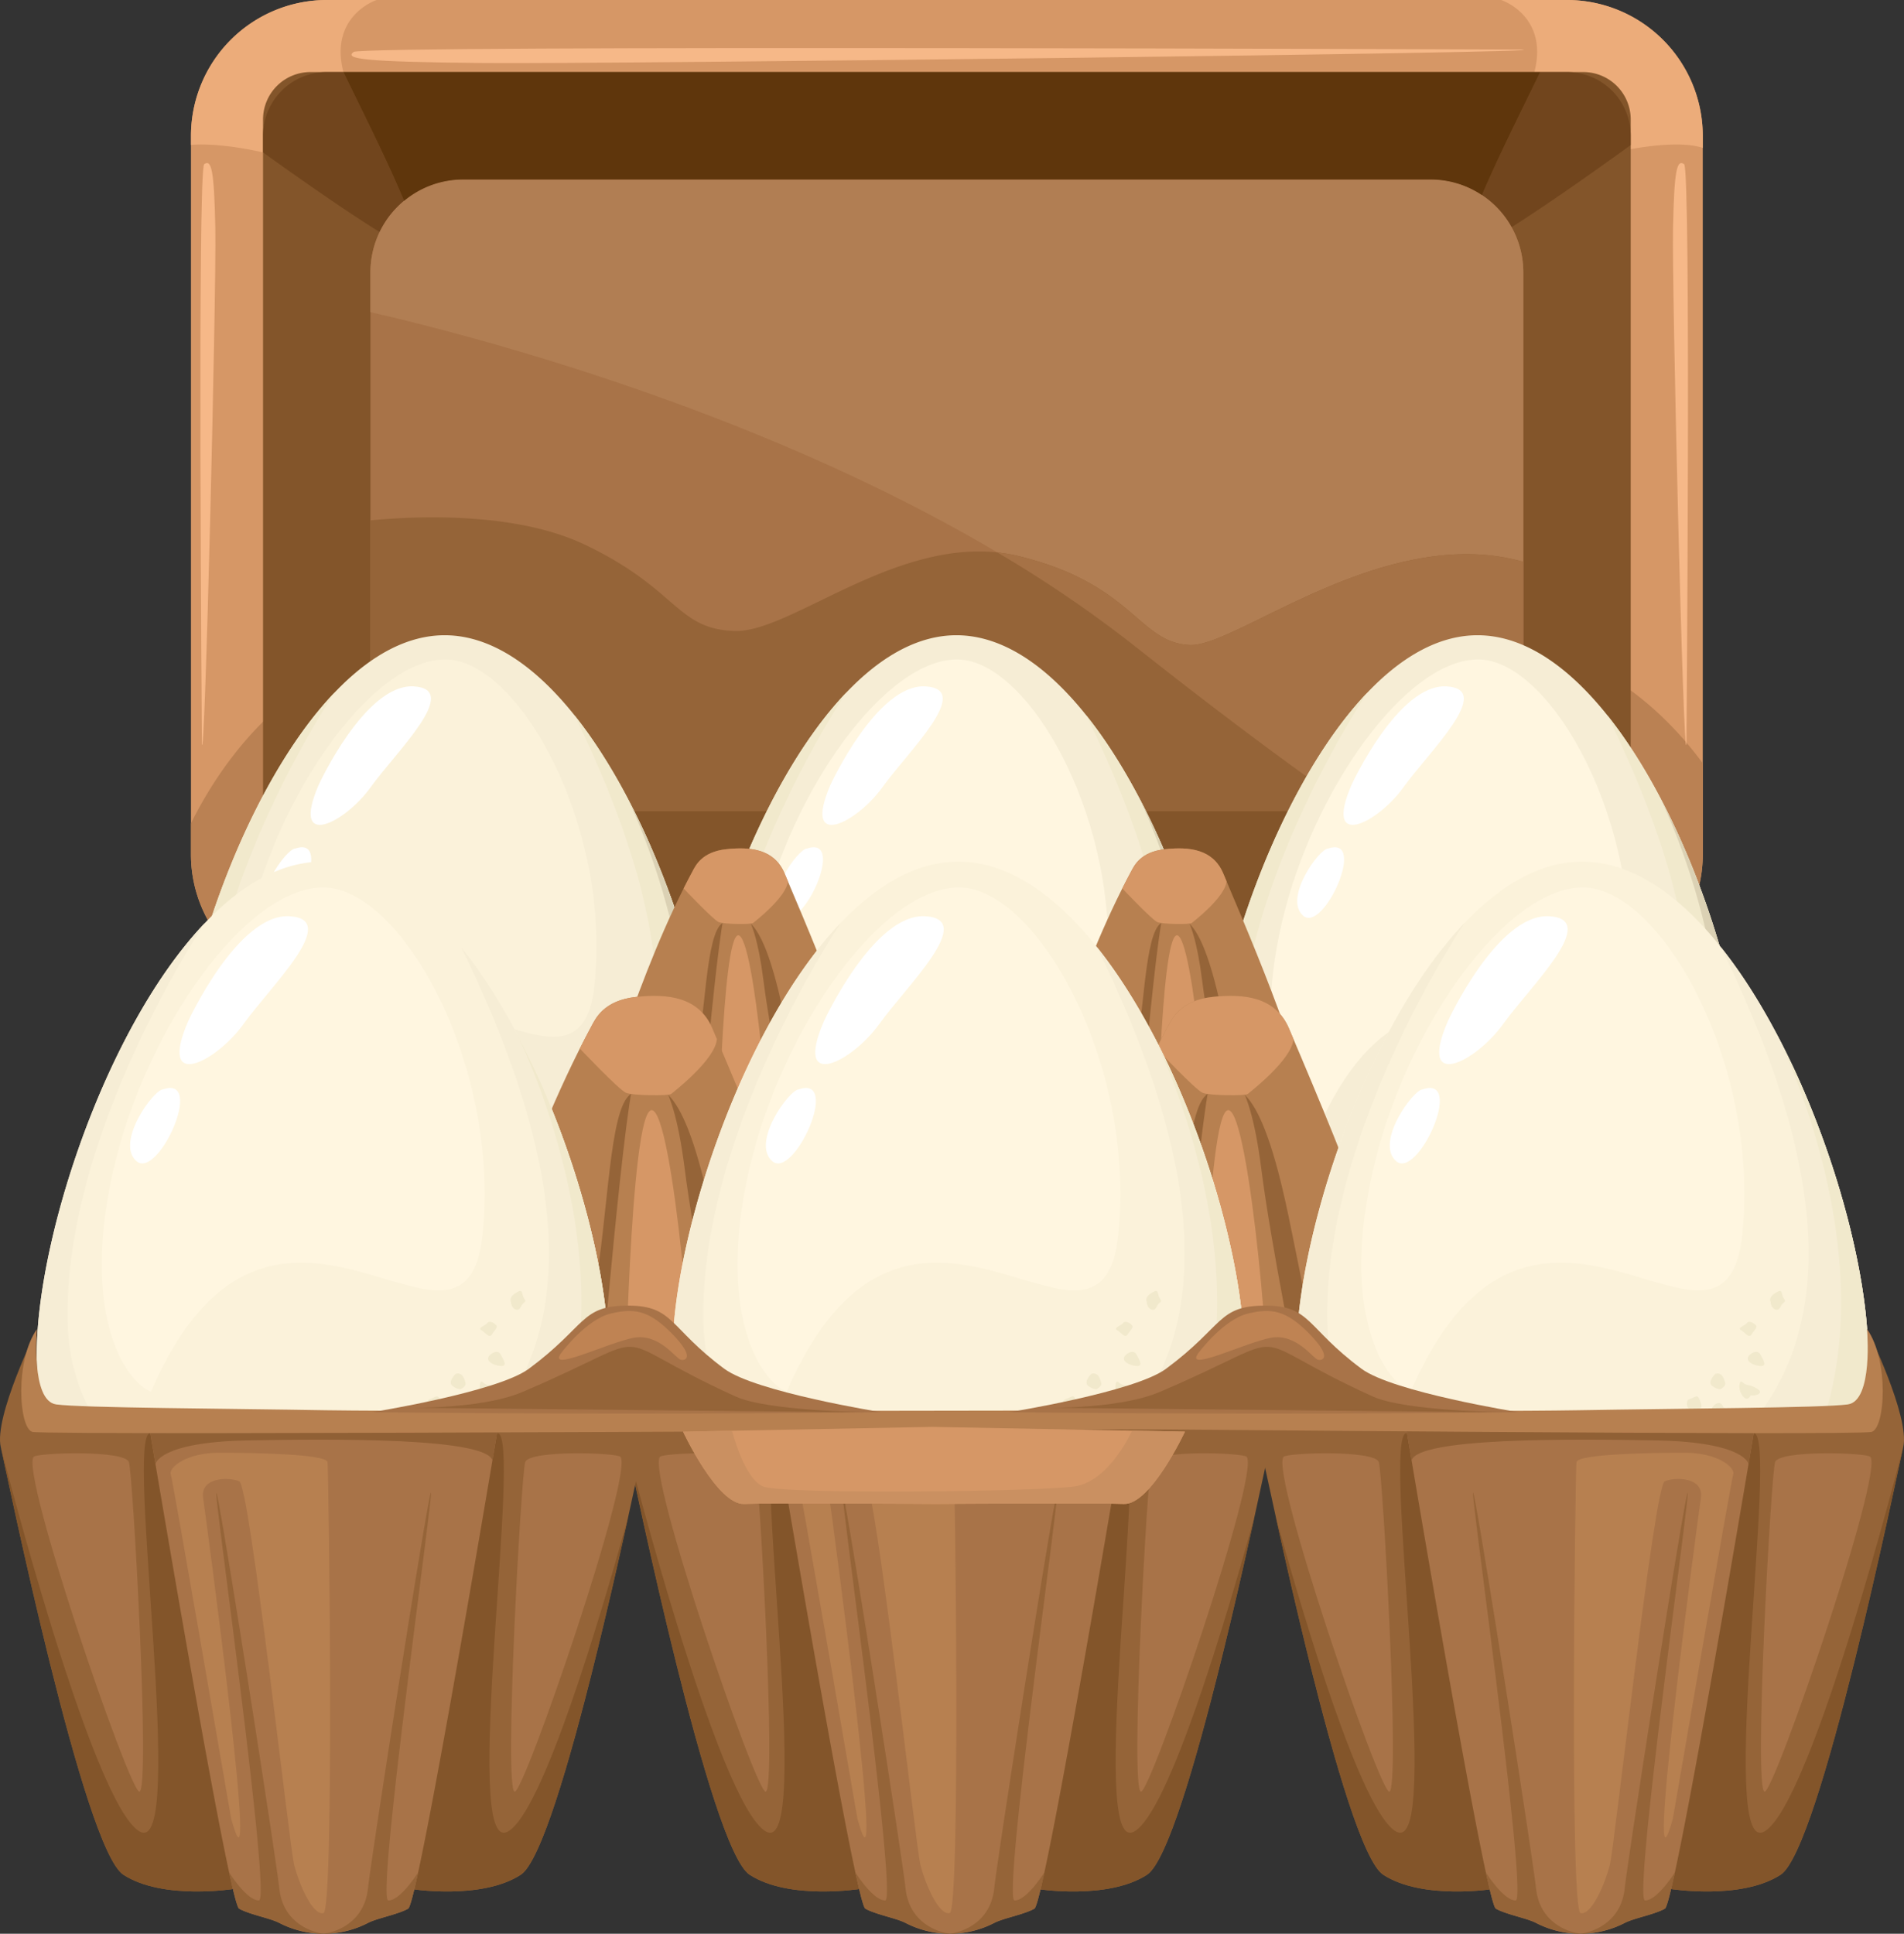 <svg id="Grupo_983925" data-name="Grupo 983925" xmlns="http://www.w3.org/2000/svg" xmlns:xlink="http://www.w3.org/1999/xlink" width="620" height="629.589" viewBox="0 0 620 629.589">
  <rect x="0" y="0" width="620" height="629.589" fill="#333333" stroke="none"/>
  <defs>
    <clipPath id="clip-path">
      <rect id="Rectángulo_344679" data-name="Rectángulo 344679" width="620" height="629.589" fill="none"/>
    </clipPath>
  </defs>
  <g id="Grupo_983924" data-name="Grupo 983924" clip-path="url(#clip-path)">
    <path id="Trazado_720354" data-name="Trazado 720354" d="M115.96,322.428H519.985A44.261,44.261,0,0,0,564.118,278.3V44.131A44.261,44.261,0,0,0,519.985,0H115.96A44.26,44.26,0,0,0,71.828,44.131V278.3a44.26,44.26,0,0,0,44.132,44.132" transform="translate(-9.642)" fill="#d69766" fill-rule="evenodd"/>
    <path id="Trazado_720355" data-name="Trazado 720355" d="M610.286,344.334a44.093,44.093,0,0,0,16.1-34.023V280.544c-13.085-17.831-33.585-35.8-64.649-41.16-67.439-11.631,17.4,96.038,17.4,96.038s16.31,4.728,31.144,8.912" transform="translate(-71.911 -32.017)" fill="#ba8153" fill-rule="evenodd"/>
    <path id="Trazado_720356" data-name="Trazado 720356" d="M71.828,300.081v10.232a44.175,44.175,0,0,0,19.321,36.445c16.242-4.51,39.789-11.335,39.789-11.335s84.843-107.67,17.4-96.038c-42.853,7.391-65.611,38.784-76.514,60.7" transform="translate(-9.642 -32.017)" fill="#ba8153" fill-rule="evenodd"/>
    <path id="Trazado_720357" data-name="Trazado 720357" d="M630.272,48.158V44.131A44.26,44.26,0,0,0,586.139,0H564.634s15.519,5.087,10.8,23.466,26.169,26.161,26.169,26.161,19.275-4.647,28.665-1.468" transform="translate(-75.796)" fill="#ecac7a" fill-rule="evenodd"/>
    <path id="Trazado_720358" data-name="Trazado 720358" d="M132.268,0H115.96A44.261,44.261,0,0,0,71.828,44.132v3.047c9.913-.818,23.467,2.448,23.467,2.448s30.884-7.783,26.169-26.162S132.268,0,132.268,0" transform="translate(-9.642 0)" fill="#ecac7a" fill-rule="evenodd"/>
    <path id="Trazado_720359" data-name="Trazado 720359" d="M114.323,27.1H528.9a15.434,15.434,0,0,1,15.391,15.39V287.209A15.435,15.435,0,0,1,528.9,302.6H114.323a15.433,15.433,0,0,1-15.389-15.389V42.494A15.432,15.432,0,0,1,114.323,27.1" transform="translate(-13.281 -3.638)" fill="#83552a" fill-rule="evenodd"/>
    <path id="Trazado_720360" data-name="Trazado 720360" d="M575.563,27.1h8.819a20.724,20.724,0,0,1,20.665,20.665v3.105C595.5,57.788,563.4,80.8,553.726,84.67c-8.981,3.591,11.948-37.089,21.837-57.566" transform="translate(-74.038 -3.638)" fill="#71451d" fill-rule="evenodd"/>
    <path id="Trazado_720361" data-name="Trazado 720361" d="M119.6,27.1h5.5c9.89,20.477,30.818,61.157,21.837,57.566-8.753-3.5-35.844-22.658-48.006-31.4v-5.5A20.724,20.724,0,0,1,119.6,27.1" transform="translate(-13.281 -3.638)" fill="#71451d" fill-rule="evenodd"/>
    <path id="Trazado_720362" data-name="Trazado 720362" d="M169.487,67.5H484.581a30.248,30.248,0,0,1,30.16,30.161V242.889a30.247,30.247,0,0,1-30.16,30.159H169.487a30.246,30.246,0,0,1-30.159-30.159V97.656A30.246,30.246,0,0,1,169.487,67.5" transform="translate(-18.703 -9.06)" fill="#a87348" fill-rule="evenodd"/>
    <path id="Trazado_720363" data-name="Trazado 720363" d="M169.487,67.5H484.581a30.25,30.25,0,0,1,30.161,30.161V242.888a30.249,30.249,0,0,1-30.161,30.16H459.913c-18.967-13.178-42.61-30.61-71.678-53.615-84.143-66.6-207.286-99.178-248.907-108.754V97.656A30.249,30.249,0,0,1,169.487,67.5" transform="translate(-18.703 -9.06)" fill="#b17e53" fill-rule="evenodd"/>
    <path id="Trazado_720364" data-name="Trazado 720364" d="M514.741,209.033v50.912A30.249,30.249,0,0,1,484.58,290.1H169.487a30.249,30.249,0,0,1-30.16-30.16V195.53c15.2-1.441,47.236-2.805,69.723,7.877,30.438,14.457,29.677,27.393,48.7,28.155s55.546-33.48,92.831-24.35,38.808,28.152,55.548,28.914c15.168.691,63.449-39.854,108.611-27.093" transform="translate(-18.703 -26.117)" fill="#956438" fill-rule="evenodd"/>
    <path id="Trazado_720365" data-name="Trazado 720365" d="M546.392,210.8v50.912a30.249,30.249,0,0,1-30.161,30.16H491.564c-18.967-13.177-42.611-30.609-71.678-53.614a403.767,403.767,0,0,0-44.78-30.515,53.328,53.328,0,0,1,7.126,1.236c37.286,9.13,38.808,28.152,55.548,28.914,15.168.691,63.449-39.854,108.612-27.093" transform="translate(-50.354 -27.888)" fill="#a67246" fill-rule="evenodd"/>
    <path id="Trazado_720366" data-name="Trazado 720366" d="M15.229,508.067H611.051L548.99,328.87H77.289Z" transform="translate(-2.044 -44.147)" fill="#83552a" fill-rule="evenodd"/>
    <path id="Trazado_720367" data-name="Trazado 720367" d="M153.727,238.893c48.144,0,87.173,102.108,87.173,150.254a87.173,87.173,0,0,1-174.347,0c0-48.146,39.029-150.254,87.173-150.254" transform="translate(-8.934 -32.069)" fill="#f6edd5" fill-rule="evenodd"/>
    <path id="Trazado_720368" data-name="Trazado 720368" d="M196,267.847c26.776,33.541,44.9,91.387,44.9,124.192a87.173,87.173,0,1,1-174.346,0c0-35.37,21.064-99.865,51.333-131.6-.052.074-42.8,63.3-41.921,121.089.875,57.824,70.964,72.718,109.514,48.625s55.177-71.029,10.522-162.3" transform="translate(-8.934 -34.961)" fill="#f1e9cc" fill-rule="evenodd"/>
    <path id="Trazado_720369" data-name="Trazado 720369" d="M213,299.21l.09.169c.634,1.246,2.518,4.969,5.236,10.526,14.112,30.239,22.717,64.734,22.717,87.339A87.176,87.176,0,0,1,67.581,409.7c11.679,59.612,94.406,94.4,143.006,37.486,47.013-55.06,5.23-142.254,2.409-147.972" transform="translate(-9.072 -40.166)" fill="#dbd1b4" fill-rule="evenodd"/>
    <path id="Trazado_720370" data-name="Trazado 720370" d="M104.437,401.764c-8.323-3.5-21.415-24.491-11.389-67.9s40.878-86.434,64.4-85.859,53.443,53.881,48.186,105.572S141.673,315.9,104.437,401.764" transform="translate(-12.004 -33.291)" fill="#fbf2da" fill-rule="evenodd"/>
    <path id="Trazado_720371" data-name="Trazado 720371" d="M119.5,290.1s15.114-32.855,30.883-31.979-5.695,21.246-14.018,32.855-26.283,20.808-16.865-.875" transform="translate(-15.685 -34.648)" fill="#fff" fill-rule="evenodd"/>
    <path id="Trazado_720372" data-name="Trazado 720372" d="M109.5,319.033c-2.848,0-14.675,16.208-8.1,21.9s21.027-26.284,8.1-21.9" transform="translate(-13.349 -42.771)" fill="#fff" fill-rule="evenodd"/>
    <path id="Trazado_720373" data-name="Trazado 720373" d="M188.373,448.753c.439-.987,1.1-2.3,1.861-1.315s1.972.987.986,1.862-.767,1.971-1.752,1.861-2.737-2.409-1.1-2.409" transform="translate(-25.196 -60.017)" fill="#f1e9cc" fill-rule="evenodd"/>
    <path id="Trazado_720374" data-name="Trazado 720374" d="M194.251,441.115c3.614-1.313,3.724-1.971,4.381-.219s3.833,3.723,3.833,1.642.876-3.834-.438-5.037-.328-3.395-3.286-1.971-5.694,4.6-4.49,5.585" transform="translate(-26.037 -58.403)" fill="#f1e9cc" fill-rule="evenodd"/>
    <path id="Trazado_720375" data-name="Trazado 720375" d="M198.044,448.451c-.219,1.423.657,3.286,1.423,2.409s2.41-1.862,1.751-2.738-4.6-1.422-3.175.329" transform="translate(-26.544 -60.045)" fill="#f1e9cc" fill-rule="evenodd"/>
    <path id="Trazado_720376" data-name="Trazado 720376" d="M209.739,438c1.315,2.19,2.958,4.162,1.205,4.053s-2.081.546-2.738-.987-1.206-2.409-.547-2.518,2.08-.547,2.08-.547" transform="translate(-27.836 -58.797)" fill="#f1e9cc" fill-rule="evenodd"/>
    <path id="Trazado_720377" data-name="Trazado 720377" d="M213.353,434.242c1.533.547,4.819-.876,3.724-2.3s-1.2-2.739-2.628-2.3-3.505,3.725-1.1,4.6" transform="translate(-28.492 -57.663)" fill="#f1e9cc" fill-rule="evenodd"/>
    <path id="Trazado_720378" data-name="Trazado 720378" d="M205.245,431.74c-1.2-.986-1.753-3.286-.219-3.723s2.191-1.534,2.847,0,.985,2.409.11,3.176-2.081,2.08-2.738.547" transform="translate(-27.397 -57.35)" fill="#f1e9cc" fill-rule="evenodd"/>
    <path id="Trazado_720379" data-name="Trazado 720379" d="M226.018,426.223c2.3.219,3.505-.877,2.52-1.643a7.331,7.331,0,0,0-3.5-1.532c-1.424-.22-2.081-2.191-2.41,0s2.081,6.022,3.395,3.176" transform="translate(-29.881 -56.652)" fill="#f1e9cc" fill-rule="evenodd"/>
    <path id="Trazado_720380" data-name="Trazado 720380" d="M213.916,419.271c-.984.985-2.08,2.518-1.2,3.5a4.853,4.853,0,0,0,2.628,1.2s1.861-.768,1.534-1.971-.877-3.285-2.958-2.738" transform="translate(-28.511 -56.27)" fill="#f1e9cc" fill-rule="evenodd"/>
    <path id="Trazado_720381" data-name="Trazado 720381" d="M225.87,412.774c.986-1.205,2.847-1.753,3.5-.439s2.08,3.286.547,3.5-5.475-1.1-4.052-3.066" transform="translate(-30.28 -55.249)" fill="#f1e9cc" fill-rule="evenodd"/>
    <path id="Trazado_720382" data-name="Trazado 720382" d="M224.729,401.6c-1.1.766-2.738,1.314-1.534,1.971s2.3,2.629,3.176,1.205,1.971-2.081,1.2-2.848-2.19-1.532-2.847-.328" transform="translate(-29.905 -53.827)" fill="#f1e9cc" fill-rule="evenodd"/>
    <path id="Trazado_720383" data-name="Trazado 720383" d="M233.606,393.464c0,2.08,2.19,3.286,2.957,1.533s1.972-1.314,1.1-2.519-.329-2.956-1.862-2.19-2.848,1.862-2.19,3.177" transform="translate(-31.336 -52.367)" fill="#f1e9cc" fill-rule="evenodd"/>
    <path id="Trazado_720384" data-name="Trazado 720384" d="M542.2,238.893c48.145,0,87.174,102.108,87.174,150.254a87.174,87.174,0,0,1-174.348,0c0-48.146,39.029-150.254,87.174-150.254" transform="translate(-61.082 -32.069)" fill="#f6edd5" fill-rule="evenodd"/>
    <path id="Trazado_720385" data-name="Trazado 720385" d="M584.476,267.847c26.775,33.541,44.9,91.387,44.9,124.192a87.173,87.173,0,1,1-174.347,0c0-35.37,21.065-99.865,51.333-131.6-.05.074-42.8,63.3-41.92,121.089.876,57.824,70.965,72.718,109.514,48.625s55.177-71.029,10.522-162.3" transform="translate(-61.082 -34.961)" fill="#f1e9cc" fill-rule="evenodd"/>
    <path id="Trazado_720386" data-name="Trazado 720386" d="M601.469,299.21l.091.169c.633,1.246,2.518,4.969,5.235,10.526,14.113,30.239,22.717,64.734,22.717,87.339A87.176,87.176,0,0,1,456.055,409.7c11.679,59.612,94.405,94.4,143,37.486,47.013-55.06,5.231-142.254,2.41-147.972" transform="translate(-61.22 -40.166)" fill="#dbd1b4" fill-rule="evenodd"/>
    <path id="Trazado_720387" data-name="Trazado 720387" d="M492.911,401.764c-8.323-3.5-21.415-24.491-11.389-67.9s40.877-86.434,64.394-85.859,53.443,53.881,48.187,105.572S530.146,315.9,492.911,401.764" transform="translate(-64.153 -33.291)" fill="#fff6e0" fill-rule="evenodd"/>
    <path id="Trazado_720388" data-name="Trazado 720388" d="M507.978,290.1s15.113-32.855,30.883-31.979-5.693,21.246-14.018,32.855-26.284,20.808-16.865-.875" transform="translate(-67.833 -34.648)" fill="#fff" fill-rule="evenodd"/>
    <path id="Trazado_720389" data-name="Trazado 720389" d="M497.977,319.033c-2.847,0-14.675,16.208-8.1,21.9s21.026-26.284,8.1-21.9" transform="translate(-65.497 -42.771)" fill="#fff" fill-rule="evenodd"/>
    <path id="Trazado_720390" data-name="Trazado 720390" d="M576.847,448.753c.438-.987,1.094-2.3,1.861-1.315s1.972.987.985,1.862-.766,1.971-1.752,1.861-2.737-2.409-1.094-2.409" transform="translate(-77.345 -60.017)" fill="#f1e9cc" fill-rule="evenodd"/>
    <path id="Trazado_720391" data-name="Trazado 720391" d="M582.725,441.115c3.614-1.313,3.724-1.971,4.381-.219s3.833,3.723,3.833,1.642.876-3.834-.437-5.037-.33-3.395-3.286-1.971-5.695,4.6-4.491,5.585" transform="translate(-78.185 -58.403)" fill="#f1e9cc" fill-rule="evenodd"/>
    <path id="Trazado_720392" data-name="Trazado 720392" d="M586.518,448.451c-.22,1.423.656,3.286,1.423,2.409s2.409-1.862,1.752-2.738-4.6-1.422-3.176.329" transform="translate(-78.692 -60.045)" fill="#f1e9cc" fill-rule="evenodd"/>
    <path id="Trazado_720393" data-name="Trazado 720393" d="M598.212,438c1.314,2.19,2.957,4.162,1.205,4.053s-2.081.546-2.738-.987-1.2-2.409-.547-2.518,2.08-.547,2.08-.547" transform="translate(-79.984 -58.797)" fill="#f1e9cc" fill-rule="evenodd"/>
    <path id="Trazado_720394" data-name="Trazado 720394" d="M601.826,434.242c1.532.547,4.819-.876,3.723-2.3s-1.2-2.739-2.628-2.3-3.505,3.725-1.1,4.6" transform="translate(-80.64 -57.663)" fill="#f1e9cc" fill-rule="evenodd"/>
    <path id="Trazado_720395" data-name="Trazado 720395" d="M593.719,431.74c-1.205-.986-1.753-3.286-.22-3.723s2.191-1.534,2.848,0,.985,2.409.11,3.176-2.081,2.08-2.738.547" transform="translate(-79.545 -57.35)" fill="#f1e9cc" fill-rule="evenodd"/>
    <path id="Trazado_720396" data-name="Trazado 720396" d="M614.492,426.223c2.3.219,3.5-.877,2.518-1.643a7.327,7.327,0,0,0-3.5-1.532c-1.424-.22-2.081-2.191-2.409,0s2.081,6.022,3.4,3.176" transform="translate(-82.029 -56.652)" fill="#f1e9cc" fill-rule="evenodd"/>
    <path id="Trazado_720397" data-name="Trazado 720397" d="M602.39,419.271c-.985.985-2.08,2.518-1.2,3.5a4.853,4.853,0,0,0,2.629,1.2s1.861-.768,1.532-1.971-.875-3.285-2.957-2.738" transform="translate(-80.659 -56.27)" fill="#f1e9cc" fill-rule="evenodd"/>
    <path id="Trazado_720398" data-name="Trazado 720398" d="M614.343,412.774c.986-1.205,2.848-1.753,3.5-.439s2.081,3.286.548,3.5-5.476-1.1-4.053-3.066" transform="translate(-82.428 -55.249)" fill="#f1e9cc" fill-rule="evenodd"/>
    <path id="Trazado_720399" data-name="Trazado 720399" d="M613.2,401.6c-1.1.766-2.738,1.314-1.533,1.971s2.3,2.629,3.176,1.205,1.971-2.081,1.2-2.848-2.19-1.532-2.847-.328" transform="translate(-82.053 -53.827)" fill="#f1e9cc" fill-rule="evenodd"/>
    <path id="Trazado_720400" data-name="Trazado 720400" d="M622.08,393.464c0,2.08,2.19,3.286,2.957,1.533s1.971-1.314,1.1-2.519-.328-2.956-1.861-2.19-2.848,1.862-2.19,3.177" transform="translate(-83.484 -52.367)" fill="#f1e9cc" fill-rule="evenodd"/>
    <path id="Trazado_720401" data-name="Trazado 720401" d="M346.206,238.893c48.144,0,87.173,102.108,87.173,150.254a87.173,87.173,0,1,1-174.346,0c0-48.146,39.029-150.254,87.173-150.254" transform="translate(-34.772 -32.069)" fill="#f6edd5" fill-rule="evenodd"/>
    <path id="Trazado_720402" data-name="Trazado 720402" d="M388.48,267.847c26.777,33.541,44.9,91.387,44.9,124.192a87.173,87.173,0,1,1-174.347,0c0-35.37,21.064-99.865,51.333-131.6-.051.074-42.8,63.3-41.921,121.089.876,57.824,70.965,72.718,109.514,48.625s55.177-71.029,10.522-162.3" transform="translate(-34.772 -34.961)" fill="#f1e9cc" fill-rule="evenodd"/>
    <path id="Trazado_720403" data-name="Trazado 720403" d="M405.474,299.21l.089.169c.635,1.246,2.519,4.969,5.236,10.526,14.113,30.239,22.718,64.734,22.718,87.339A87.176,87.176,0,0,1,260.059,409.7c11.679,59.612,94.405,94.4,143,37.486,47.013-55.06,5.231-142.254,2.41-147.972" transform="translate(-34.91 -40.166)" fill="#dbd1b4" fill-rule="evenodd"/>
    <path id="Trazado_720404" data-name="Trazado 720404" d="M296.915,401.764c-8.323-3.5-21.416-24.491-11.39-67.9s40.879-86.434,64.4-85.859,53.443,53.881,48.187,105.572S334.151,315.9,296.915,401.764" transform="translate(-37.842 -33.291)" fill="#fff6e0" fill-rule="evenodd"/>
    <path id="Trazado_720405" data-name="Trazado 720405" d="M311.983,290.1s15.114-32.855,30.883-31.979-5.694,21.246-14.018,32.855-26.284,20.808-16.865-.875" transform="translate(-41.523 -34.648)" fill="#fff" fill-rule="evenodd"/>
    <path id="Trazado_720406" data-name="Trazado 720406" d="M301.983,319.033c-2.847,0-14.676,16.208-8.105,21.9s21.028-26.284,8.105-21.9" transform="translate(-39.187 -42.771)" fill="#fff" fill-rule="evenodd"/>
    <path id="Trazado_720407" data-name="Trazado 720407" d="M380.851,448.753c.438-.987,1.1-2.3,1.861-1.315s1.971.987.986,1.862-.767,1.971-1.752,1.861-2.738-2.409-1.1-2.409" transform="translate(-51.034 -60.017)" fill="#f1e9cc" fill-rule="evenodd"/>
    <path id="Trazado_720408" data-name="Trazado 720408" d="M386.73,441.115c3.614-1.313,3.724-1.971,4.381-.219s3.833,3.723,3.833,1.642.876-3.834-.439-5.037-.328-3.395-3.286-1.971-5.694,4.6-4.489,5.585" transform="translate(-51.875 -58.403)" fill="#f1e9cc" fill-rule="evenodd"/>
    <path id="Trazado_720409" data-name="Trazado 720409" d="M390.521,448.451c-.219,1.423.658,3.286,1.424,2.409s2.409-1.862,1.751-2.738-4.6-1.422-3.176.329" transform="translate(-52.382 -60.045)" fill="#f1e9cc" fill-rule="evenodd"/>
    <path id="Trazado_720410" data-name="Trazado 720410" d="M402.218,438c1.314,2.19,2.957,4.162,1.205,4.053s-2.081.546-2.739-.987-1.2-2.409-.547-2.518,2.081-.547,2.081-.547" transform="translate(-53.674 -58.797)" fill="#f1e9cc" fill-rule="evenodd"/>
    <path id="Trazado_720411" data-name="Trazado 720411" d="M405.831,434.242c1.534.547,4.819-.876,3.724-2.3s-1.2-2.739-2.628-2.3-3.5,3.725-1.1,4.6" transform="translate(-54.33 -57.663)" fill="#f1e9cc" fill-rule="evenodd"/>
    <path id="Trazado_720412" data-name="Trazado 720412" d="M397.724,431.74c-1.205-.986-1.753-3.286-.22-3.723s2.192-1.534,2.848,0,.985,2.409.109,3.176-2.081,2.08-2.738.547" transform="translate(-53.235 -57.35)" fill="#f1e9cc" fill-rule="evenodd"/>
    <path id="Trazado_720413" data-name="Trazado 720413" d="M418.5,426.223c2.3.219,3.505-.877,2.519-1.643a7.327,7.327,0,0,0-3.5-1.532c-1.424-.22-2.08-2.191-2.409,0s2.08,6.022,3.395,3.176" transform="translate(-55.719 -56.652)" fill="#f1e9cc" fill-rule="evenodd"/>
    <path id="Trazado_720414" data-name="Trazado 720414" d="M406.395,419.271c-.985.985-2.08,2.518-1.2,3.5a4.852,4.852,0,0,0,2.628,1.2s1.863-.768,1.534-1.971-.877-3.285-2.957-2.738" transform="translate(-54.349 -56.27)" fill="#f1e9cc" fill-rule="evenodd"/>
    <path id="Trazado_720415" data-name="Trazado 720415" d="M418.348,412.774c.986-1.205,2.847-1.753,3.5-.439s2.081,3.286.548,3.5-5.476-1.1-4.053-3.066" transform="translate(-56.118 -55.249)" fill="#f1e9cc" fill-rule="evenodd"/>
    <path id="Trazado_720416" data-name="Trazado 720416" d="M417.207,401.6c-1.1.766-2.738,1.314-1.534,1.971s2.3,2.629,3.177,1.205,1.97-2.081,1.2-2.848-2.19-1.532-2.847-.328" transform="translate(-55.743 -53.827)" fill="#f1e9cc" fill-rule="evenodd"/>
    <path id="Trazado_720417" data-name="Trazado 720417" d="M426.084,393.464c0,2.08,2.19,3.286,2.957,1.533s1.971-1.314,1.1-2.519-.33-2.956-1.863-2.19-2.847,1.862-2.19,3.177" transform="translate(-57.174 -52.367)" fill="#f1e9cc" fill-rule="evenodd"/>
    <path id="Trazado_720418" data-name="Trazado 720418" d="M254.189,326.552c1.013-1.881,3.038-6.368,11-7.236s15.63,0,18.959,7.815c16.74,39.294,24.476,59.5,35.314,100.435l-105.65,6.657c11.57-34.636,23.1-75.572,40.378-107.671" transform="translate(-28.702 -42.828)" fill="#b78050" fill-rule="evenodd"/>
    <path id="Trazado_720419" data-name="Trazado 720419" d="M310.656,400.144c2.87,9.234,5.711,19.228,8.8,30.914l-105.649,6.658c2.978-8.919,5.956-18.255,9.029-27.751,41.213,42.413,30.113-56.109,41.145-63.137,6.673-4.25,13.062-3.215,20.009,30.071s6.367,38.206,15.63,41.1c7.749,2.421,10.633-8.724,11.032-17.856" transform="translate(-28.702 -46.319)" fill="#956438" fill-rule="evenodd"/>
    <path id="Trazado_720420" data-name="Trazado 720420" d="M295.969,432.284l-34.513,2.174C262.725,419.1,269.2,342.3,271.8,340.741c2.894-1.736,8.683-1.157,11.866,23.88,2.39,18.793,9.1,52.177,12.3,67.663" transform="translate(-35.098 -45.662)" fill="#b78050" fill-rule="evenodd"/>
    <path id="Trazado_720421" data-name="Trazado 720421" d="M260,326.552c1.013-1.881,3.038-6.368,11-7.236s15.63,0,18.959,7.815l1.113,2.616c-.407,5.155-10.737,13.083-11.316,13.591s-9.479.434-11.216-.29-11.374-10.909-11.419-10.956q1.413-2.809,2.88-5.54" transform="translate(-34.516 -42.828)" fill="#d69766" fill-rule="evenodd"/>
    <path id="Trazado_720422" data-name="Trazado 720422" d="M269.965,426.707s1.282-74.775,6.656-74.966,11.289,70.916,9.552,74.388-14.762,3.473-16.208.578" transform="translate(-36.24 -47.217)" fill="#d69766" fill-rule="evenodd"/>
    <path id="Trazado_720423" data-name="Trazado 720423" d="M419.18,326.552c1.014-1.881,3.038-6.368,11-7.236s15.63,0,18.959,7.815c16.74,39.294,24.476,59.5,35.314,100.435L378.8,434.223c11.57-34.636,23.1-75.572,40.377-107.671" transform="translate(-50.85 -42.828)" fill="#b78050" fill-rule="evenodd"/>
    <path id="Trazado_720424" data-name="Trazado 720424" d="M475.648,400.144c2.87,9.234,5.711,19.228,8.8,30.914L378.8,437.715c2.979-8.919,5.956-18.255,9.029-27.751,41.212,42.413,30.113-56.109,41.144-63.137,6.673-4.25,13.063-3.215,20.009,30.071s6.368,38.206,15.63,41.1c7.749,2.421,10.634-8.724,11.033-17.856" transform="translate(-50.85 -46.319)" fill="#956438" fill-rule="evenodd"/>
    <path id="Trazado_720425" data-name="Trazado 720425" d="M460.96,432.284l-34.512,2.174c1.269-15.357,7.742-92.154,10.346-93.717,2.894-1.736,8.683-1.157,11.866,23.88,2.39,18.793,9.1,52.177,12.3,67.663" transform="translate(-57.246 -45.662)" fill="#b78050" fill-rule="evenodd"/>
    <path id="Trazado_720426" data-name="Trazado 720426" d="M424.994,326.552c1.014-1.881,3.038-6.368,11-7.236s15.63,0,18.959,7.815l1.113,2.616c-.407,5.155-10.738,13.083-11.315,13.591s-9.48.434-11.216-.29-11.375-10.909-11.421-10.956q1.414-2.809,2.881-5.54" transform="translate(-56.664 -42.828)" fill="#d69766" fill-rule="evenodd"/>
    <path id="Trazado_720427" data-name="Trazado 720427" d="M434.956,426.707s1.282-74.775,6.657-74.966,11.287,70.916,9.551,74.388-14.762,3.473-16.208.578" transform="translate(-58.388 -47.217)" fill="#d69766" fill-rule="evenodd"/>
    <path id="Trazado_720428" data-name="Trazado 720428" d="M214.232,384.375c1.33-2.473,3.993-8.369,14.456-9.511s20.545,0,24.921,10.272c22,51.65,32.172,78.206,46.417,132.015L161.157,525.9c15.208-45.527,30.369-99.336,53.075-141.527" transform="translate(-21.634 -50.273)" fill="#b78050" fill-rule="evenodd"/>
    <path id="Trazado_720429" data-name="Trazado 720429" d="M288.452,481.106c3.772,12.136,7.506,25.273,11.572,40.634l-138.867,8.751c3.916-11.722,7.827-24,11.868-36.476,54.171,55.748,39.581-73.752,54.081-82.989,8.772-5.588,17.17-4.225,26.3,39.526s8.368,50.221,20.545,54.025c10.184,3.182,13.977-11.468,14.5-23.471" transform="translate(-21.634 -54.862)" fill="#956438" fill-rule="evenodd"/>
    <path id="Trazado_720430" data-name="Trazado 720430" d="M269.147,523.351l-45.365,2.859c1.669-20.188,10.177-121.131,13.6-123.185,3.805-2.282,11.412-1.521,15.6,31.389,3.143,24.7,11.962,68.583,16.168,88.937" transform="translate(-30.04 -53.998)" fill="#b78050" fill-rule="evenodd"/>
    <path id="Trazado_720431" data-name="Trazado 720431" d="M221.874,384.375c1.33-2.473,3.993-8.369,14.456-9.511s20.545,0,24.921,10.272l1.463,3.44c-.535,6.775-14.113,17.2-14.872,17.863s-12.462.571-14.743-.381-14.952-14.338-15.012-14.4q1.858-3.692,3.788-7.282" transform="translate(-29.276 -50.273)" fill="#d69766" fill-rule="evenodd"/>
    <path id="Trazado_720432" data-name="Trazado 720432" d="M234.966,516.023s1.687-98.287,8.75-98.538,14.837,93.213,12.555,97.778-19.4,4.564-21.306.76" transform="translate(-31.542 -56.043)" fill="#d69766" fill-rule="evenodd"/>
    <path id="Trazado_720433" data-name="Trazado 720433" d="M431.1,384.375c1.331-2.473,3.993-8.369,14.456-9.511s20.545,0,24.92,10.272c22,51.65,32.173,78.206,46.418,132.015L378.026,525.9c15.207-45.527,30.368-99.336,53.074-141.527" transform="translate(-50.746 -50.273)" fill="#b78050" fill-rule="evenodd"/>
    <path id="Trazado_720434" data-name="Trazado 720434" d="M505.322,481.106c3.772,12.136,7.506,25.273,11.573,40.634l-138.868,8.751c3.915-11.722,7.827-24,11.868-36.476,54.171,55.748,39.58-73.752,54.082-82.989,8.772-5.588,17.17-4.225,26.3,39.526s8.368,50.221,20.544,54.025c10.184,3.182,13.976-11.468,14.5-23.471" transform="translate(-50.746 -54.862)" fill="#956438" fill-rule="evenodd"/>
    <path id="Trazado_720435" data-name="Trazado 720435" d="M486.015,523.351,440.65,526.21c1.669-20.188,10.177-121.131,13.6-123.185,3.8-2.282,11.412-1.521,15.6,31.389,3.142,24.7,11.961,68.583,16.167,88.937" transform="translate(-59.152 -53.998)" fill="#b78050" fill-rule="evenodd"/>
    <path id="Trazado_720436" data-name="Trazado 720436" d="M438.742,384.375c1.331-2.473,3.993-8.369,14.456-9.511s20.545,0,24.92,10.272l1.463,3.44c-.535,6.775-14.112,17.2-14.872,17.863s-12.461.571-14.743-.381-14.952-14.338-15.011-14.4q1.858-3.692,3.787-7.282" transform="translate(-58.388 -50.273)" fill="#d69766" fill-rule="evenodd"/>
    <path id="Trazado_720437" data-name="Trazado 720437" d="M451.835,516.023s1.686-98.287,8.749-98.538,14.837,93.213,12.555,97.778-19.4,4.564-21.3.76" transform="translate(-60.654 -56.043)" fill="#d69766" fill-rule="evenodd"/>
    <path id="Trazado_720438" data-name="Trazado 720438" d="M346.017,324.03c51.405,0,93.076,109.024,93.076,160.43a93.077,93.077,0,0,1-186.154,0c0-51.405,41.672-160.43,93.078-160.43" transform="translate(-33.954 -43.497)" fill="#fbf2da" fill-rule="evenodd"/>
    <path id="Trazado_720439" data-name="Trazado 720439" d="M391.155,354.945c28.589,35.811,47.939,97.576,47.939,132.6a93.077,93.077,0,0,1-186.154,0c0-37.766,22.491-106.628,54.81-140.514-.055.081-45.695,67.587-44.76,129.29.935,61.74,75.771,77.642,116.932,51.918s58.912-75.84,11.233-173.3" transform="translate(-33.954 -46.585)" fill="#f6edd5" fill-rule="evenodd"/>
    <path id="Trazado_720440" data-name="Trazado 720440" d="M409.3,388.432l.1.181c.676,1.329,2.688,5.306,5.59,11.239,15.068,32.287,24.255,69.118,24.255,93.253a93.079,93.079,0,0,1-185.2,13.3c12.469,63.649,100.8,100.8,152.689,40.025,50.2-58.79,5.584-151.889,2.572-157.995" transform="translate(-34.102 -52.143)" fill="#f1e9cc" fill-rule="evenodd"/>
    <path id="Trazado_720441" data-name="Trazado 720441" d="M293.39,497.931c-8.887-3.742-22.866-26.149-12.161-72.5s43.646-92.287,68.756-91.674,57.063,57.53,51.45,112.721-68.289-40.225-108.044,51.45" transform="translate(-37.233 -44.803)" fill="#fff6e0" fill-rule="evenodd"/>
    <path id="Trazado_720442" data-name="Trazado 720442" d="M309.477,378.707s16.136-35.08,32.974-34.144-6.08,22.685-14.967,35.079-28.064,22.217-18.007-.935" transform="translate(-41.162 -46.251)" fill="#fff" fill-rule="evenodd"/>
    <path id="Trazado_720443" data-name="Trazado 720443" d="M298.8,409.6c-3.039,0-15.669,17.306-8.652,23.386S312.6,404.921,298.8,409.6" transform="translate(-38.668 -54.925)" fill="#fff" fill-rule="evenodd"/>
    <path id="Trazado_720444" data-name="Trazado 720444" d="M383.008,548.1c.468-1.052,1.17-2.455,1.988-1.4s2.106,1.053,1.053,1.989-.819,2.1-1.871,1.987-2.923-2.572-1.17-2.572" transform="translate(-51.318 -73.338)" fill="#f1e9cc" fill-rule="evenodd"/>
    <path id="Trazado_720445" data-name="Trazado 720445" d="M389.285,539.947c3.859-1.4,3.976-2.105,4.678-.235s4.092,3.976,4.092,1.755.936-4.093-.468-5.379-.351-3.625-3.508-2.1-6.08,4.911-4.795,5.964" transform="translate(-52.215 -71.615)" fill="#f1e9cc" fill-rule="evenodd"/>
    <path id="Trazado_720446" data-name="Trazado 720446" d="M393.335,547.78c-.234,1.521.7,3.509,1.519,2.572s2.574-1.989,1.871-2.923-4.911-1.519-3.39.351" transform="translate(-52.757 -73.368)" fill="#f1e9cc" fill-rule="evenodd"/>
    <path id="Trazado_720447" data-name="Trazado 720447" d="M405.822,536.627c1.4,2.339,3.157,4.444,1.287,4.326s-2.222.583-2.925-1.053-1.286-2.572-.584-2.69,2.222-.583,2.222-.583" transform="translate(-54.136 -72.036)" fill="#f1e9cc" fill-rule="evenodd"/>
    <path id="Trazado_720448" data-name="Trazado 720448" d="M409.679,532.609c1.637.584,5.146-.935,3.976-2.454s-1.286-2.925-2.807-2.456-3.742,3.976-1.17,4.911" transform="translate(-54.837 -70.825)" fill="#f1e9cc" fill-rule="evenodd"/>
    <path id="Trazado_720449" data-name="Trazado 720449" d="M401.024,529.938c-1.286-1.053-1.872-3.507-.234-3.976s2.338-1.636,3.04,0,1.053,2.572.118,3.391-2.222,2.221-2.924.584" transform="translate(-53.667 -70.491)" fill="#f1e9cc" fill-rule="evenodd"/>
    <path id="Trazado_720450" data-name="Trazado 720450" d="M423.2,524.047c2.455.234,3.742-.935,2.689-1.753a7.808,7.808,0,0,0-3.743-1.638c-1.519-.234-2.221-2.338-2.572,0s2.222,6.431,3.626,3.391" transform="translate(-56.319 -69.745)" fill="#f1e9cc" fill-rule="evenodd"/>
    <path id="Trazado_720451" data-name="Trazado 720451" d="M410.282,516.624c-1.052,1.052-2.221,2.689-1.286,3.742a5.192,5.192,0,0,0,2.808,1.286s1.987-.819,1.637-2.106-.936-3.508-3.158-2.923" transform="translate(-54.857 -69.338)" fill="#f1e9cc" fill-rule="evenodd"/>
    <path id="Trazado_720452" data-name="Trazado 720452" d="M423.045,509.687c1.053-1.287,3.041-1.872,3.742-.468s2.222,3.508.585,3.743-5.846-1.171-4.327-3.274" transform="translate(-56.745 -68.248)" fill="#f1e9cc" fill-rule="evenodd"/>
    <path id="Trazado_720453" data-name="Trazado 720453" d="M421.826,497.761c-1.169.818-2.923,1.4-1.637,2.1s2.455,2.808,3.391,1.286,2.1-2.222,1.286-3.04-2.338-1.637-3.041-.351" transform="translate(-56.345 -66.729)" fill="#f1e9cc" fill-rule="evenodd"/>
    <path id="Trazado_720454" data-name="Trazado 720454" d="M431.305,489.069c0,2.222,2.339,3.507,3.157,1.636s2.1-1.4,1.169-2.688-.351-3.158-1.987-2.339-3.041,1.988-2.339,3.391" transform="translate(-57.873 -65.17)" fill="#f1e9cc" fill-rule="evenodd"/>
    <path id="Trazado_720455" data-name="Trazado 720455" d="M580.683,324.03c51.4,0,93.076,109.024,93.076,160.43a93.077,93.077,0,1,1-186.154,0c0-51.405,41.672-160.43,93.078-160.43" transform="translate(-65.455 -43.497)" fill="#fbf2da" fill-rule="evenodd"/>
    <path id="Trazado_720456" data-name="Trazado 720456" d="M625.82,354.945c28.589,35.811,47.939,97.576,47.939,132.6a93.077,93.077,0,0,1-186.154,0c0-37.766,22.491-106.628,54.81-140.514-.055.081-45.695,67.587-44.76,129.29.935,61.74,75.771,77.642,116.931,51.918s58.912-75.84,11.234-173.3" transform="translate(-65.455 -46.585)" fill="#f6edd5" fill-rule="evenodd"/>
    <path id="Trazado_720457" data-name="Trazado 720457" d="M643.964,388.432l.1.181c.677,1.329,2.688,5.306,5.591,11.239,15.067,32.287,24.254,69.118,24.254,93.253a93.08,93.08,0,0,1-185.2,13.3c12.47,63.649,100.8,100.8,152.69,40.025,50.2-58.79,5.584-151.889,2.572-157.995" transform="translate(-65.603 -52.143)" fill="#f1e9cc" fill-rule="evenodd"/>
    <path id="Trazado_720458" data-name="Trazado 720458" d="M528.056,497.931c-8.887-3.742-22.866-26.149-12.162-72.5s43.646-92.287,68.757-91.674,57.061,57.53,51.45,112.721-68.289-40.225-108.044,51.45" transform="translate(-68.734 -44.803)" fill="#fff6e0" fill-rule="evenodd"/>
    <path id="Trazado_720459" data-name="Trazado 720459" d="M544.142,378.707s16.136-35.08,32.974-34.144-6.08,22.685-14.967,35.079-28.063,22.217-18.007-.935" transform="translate(-72.664 -46.251)" fill="#fff" fill-rule="evenodd"/>
    <path id="Trazado_720460" data-name="Trazado 720460" d="M533.464,409.6c-3.04,0-15.669,17.306-8.653,23.386s22.451-28.064,8.653-23.386" transform="translate(-70.169 -54.925)" fill="#fff" fill-rule="evenodd"/>
    <path id="Trazado_720461" data-name="Trazado 720461" d="M617.674,548.1c.468-1.052,1.169-2.455,1.987-1.4s2.106,1.053,1.053,1.989-.818,2.1-1.871,1.987-2.923-2.572-1.169-2.572" transform="translate(-82.819 -73.338)" fill="#f1e9cc" fill-rule="evenodd"/>
    <path id="Trazado_720462" data-name="Trazado 720462" d="M623.95,539.947c3.859-1.4,3.976-2.105,4.678-.235s4.092,3.976,4.092,1.755.935-4.093-.467-5.379-.352-3.625-3.508-2.1-6.08,4.911-4.795,5.964" transform="translate(-83.717 -71.615)" fill="#f1e9cc" fill-rule="evenodd"/>
    <path id="Trazado_720463" data-name="Trazado 720463" d="M628,547.78c-.235,1.521.7,3.509,1.519,2.572s2.573-1.989,1.872-2.923-4.912-1.519-3.391.351" transform="translate(-84.258 -73.368)" fill="#f1e9cc" fill-rule="evenodd"/>
    <path id="Trazado_720464" data-name="Trazado 720464" d="M640.488,536.627c1.4,2.339,3.157,4.444,1.286,4.326s-2.222.583-2.924-1.053-1.286-2.572-.584-2.69,2.222-.583,2.222-.583" transform="translate(-85.638 -72.036)" fill="#f1e9cc" fill-rule="evenodd"/>
    <path id="Trazado_720465" data-name="Trazado 720465" d="M644.345,532.609c1.637.584,5.144-.935,3.976-2.454s-1.286-2.925-2.806-2.456-3.742,3.976-1.17,4.911" transform="translate(-86.338 -70.825)" fill="#f1e9cc" fill-rule="evenodd"/>
    <path id="Trazado_720466" data-name="Trazado 720466" d="M635.69,529.938c-1.286-1.053-1.872-3.507-.233-3.976s2.338-1.636,3.04,0,1.052,2.572.116,3.391-2.222,2.221-2.923.584" transform="translate(-85.168 -70.491)" fill="#f1e9cc" fill-rule="evenodd"/>
    <path id="Trazado_720467" data-name="Trazado 720467" d="M657.869,524.047c2.455.234,3.742-.935,2.69-1.753a7.815,7.815,0,0,0-3.742-1.638c-1.52-.234-2.222-2.338-2.573,0s2.221,6.431,3.625,3.391" transform="translate(-87.821 -69.745)" fill="#f1e9cc" fill-rule="evenodd"/>
    <path id="Trazado_720468" data-name="Trazado 720468" d="M644.948,516.624c-1.053,1.052-2.221,2.689-1.287,3.742a5.188,5.188,0,0,0,2.807,1.286s1.987-.819,1.637-2.106-.936-3.508-3.157-2.923" transform="translate(-86.358 -69.338)" fill="#f1e9cc" fill-rule="evenodd"/>
    <path id="Trazado_720469" data-name="Trazado 720469" d="M657.71,509.687c1.053-1.287,3.041-1.872,3.743-.468s2.222,3.508.584,3.743-5.846-1.171-4.327-3.274" transform="translate(-88.246 -68.248)" fill="#f1e9cc" fill-rule="evenodd"/>
    <path id="Trazado_720470" data-name="Trazado 720470" d="M656.492,497.761c-1.17.818-2.923,1.4-1.637,2.1s2.454,2.808,3.39,1.286,2.1-2.222,1.287-3.04-2.339-1.637-3.04-.351" transform="translate(-87.846 -66.729)" fill="#f1e9cc" fill-rule="evenodd"/>
    <path id="Trazado_720471" data-name="Trazado 720471" d="M665.971,489.069c0,2.222,2.338,3.507,3.157,1.636s2.1-1.4,1.169-2.688-.35-3.158-1.987-2.339-3.041,1.988-2.338,3.391" transform="translate(-89.374 -65.17)" fill="#f1e9cc" fill-rule="evenodd"/>
    <path id="Trazado_720472" data-name="Trazado 720472" d="M106.9,324.03c51.405,0,93.077,109.024,93.077,160.43a93.077,93.077,0,0,1-186.154,0c0-51.405,41.673-160.43,93.077-160.43" transform="translate(-1.855 -43.497)" fill="#fbf2da" fill-rule="evenodd"/>
    <path id="Trazado_720473" data-name="Trazado 720473" d="M152.034,354.945c28.589,35.811,47.939,97.576,47.939,132.6a93.077,93.077,0,0,1-186.154,0c0-37.766,22.492-106.628,54.81-140.514-.054.081-45.694,67.587-44.76,129.29.936,61.74,75.771,77.642,116.931,51.918s58.913-75.84,11.234-173.3" transform="translate(-1.855 -46.585)" fill="#f6edd5" fill-rule="evenodd"/>
    <path id="Trazado_720474" data-name="Trazado 720474" d="M170.179,388.432l.1.181c.676,1.329,2.689,5.306,5.59,11.239,15.069,32.287,24.255,69.118,24.255,93.253a93.08,93.08,0,0,1-185.2,13.3c12.47,63.649,100.8,100.8,152.689,40.025,50.2-58.79,5.585-151.889,2.574-157.995" transform="translate(-2.002 -52.143)" fill="#f1e9cc" fill-rule="evenodd"/>
    <path id="Trazado_720475" data-name="Trazado 720475" d="M54.269,497.931c-8.886-3.742-22.866-26.149-12.16-72.5s43.645-92.287,68.754-91.674,57.063,57.53,51.45,112.721-68.288-40.225-108.045,51.45" transform="translate(-5.133 -44.803)" fill="#fff6e0" fill-rule="evenodd"/>
    <path id="Trazado_720476" data-name="Trazado 720476" d="M70.357,378.707s16.136-35.08,32.974-34.144-6.079,22.685-14.967,35.079-28.064,22.217-18.007-.935" transform="translate(-9.063 -46.251)" fill="#fff" fill-rule="evenodd"/>
    <path id="Trazado_720477" data-name="Trazado 720477" d="M59.678,409.6c-3.041,0-15.669,17.306-8.653,23.386s22.451-28.064,8.653-23.386" transform="translate(-6.569 -54.925)" fill="#fff" fill-rule="evenodd"/>
    <path id="Trazado_720478" data-name="Trazado 720478" d="M143.888,548.1c.468-1.052,1.169-2.455,1.988-1.4s2.106,1.053,1.054,1.989-.82,2.1-1.873,1.987-2.923-2.572-1.169-2.572" transform="translate(-19.219 -73.338)" fill="#f1e9cc" fill-rule="evenodd"/>
    <path id="Trazado_720479" data-name="Trazado 720479" d="M150.165,539.947c3.858-1.4,3.976-2.105,4.678-.235s4.092,3.976,4.092,1.755.937-4.093-.467-5.379-.352-3.625-3.508-2.1-6.08,4.911-4.795,5.964" transform="translate(-20.116 -71.615)" fill="#f1e9cc" fill-rule="evenodd"/>
    <path id="Trazado_720480" data-name="Trazado 720480" d="M154.213,547.78c-.234,1.521.7,3.509,1.52,2.572s2.573-1.989,1.872-2.923-4.911-1.519-3.392.351" transform="translate(-20.657 -73.368)" fill="#f1e9cc" fill-rule="evenodd"/>
    <path id="Trazado_720481" data-name="Trazado 720481" d="M166.7,536.627c1.4,2.339,3.157,4.444,1.287,4.326s-2.222.583-2.924-1.053-1.287-2.572-.584-2.69,2.222-.583,2.222-.583" transform="translate(-22.037 -72.036)" fill="#f1e9cc" fill-rule="evenodd"/>
    <path id="Trazado_720482" data-name="Trazado 720482" d="M170.559,532.609c1.637.584,5.146-.935,3.976-2.454s-1.286-2.925-2.806-2.456-3.743,3.976-1.17,4.911" transform="translate(-22.737 -70.825)" fill="#f1e9cc" fill-rule="evenodd"/>
    <path id="Trazado_720483" data-name="Trazado 720483" d="M161.9,529.938c-1.287-1.053-1.873-3.507-.235-3.976s2.339-1.636,3.041,0,1.052,2.572.118,3.391-2.222,2.221-2.923.584" transform="translate(-21.568 -70.491)" fill="#f1e9cc" fill-rule="evenodd"/>
    <path id="Trazado_720484" data-name="Trazado 720484" d="M184.083,524.047c2.455.234,3.743-.935,2.69-1.753a7.815,7.815,0,0,0-3.743-1.638c-1.519-.234-2.222-2.338-2.572,0s2.222,6.431,3.625,3.391" transform="translate(-24.22 -69.745)" fill="#f1e9cc" fill-rule="evenodd"/>
    <path id="Trazado_720485" data-name="Trazado 720485" d="M171.163,516.624c-1.053,1.052-2.222,2.689-1.287,3.742a5.186,5.186,0,0,0,2.806,1.286s1.989-.819,1.637-2.106-.935-3.508-3.157-2.923" transform="translate(-22.758 -69.338)" fill="#f1e9cc" fill-rule="evenodd"/>
    <path id="Trazado_720486" data-name="Trazado 720486" d="M183.924,509.687c1.053-1.287,3.041-1.872,3.742-.468s2.221,3.508.584,3.743-5.847-1.171-4.326-3.274" transform="translate(-24.646 -68.248)" fill="#f1e9cc" fill-rule="evenodd"/>
    <path id="Trazado_720487" data-name="Trazado 720487" d="M182.705,497.761c-1.169.818-2.922,1.4-1.637,2.1s2.456,2.808,3.391,1.286,2.1-2.222,1.287-3.04-2.34-1.637-3.041-.351" transform="translate(-24.246 -66.729)" fill="#f1e9cc" fill-rule="evenodd"/>
    <path id="Trazado_720488" data-name="Trazado 720488" d="M192.185,489.069c0,2.222,2.338,3.507,3.157,1.636s2.1-1.4,1.17-2.688-.351-3.158-1.989-2.339-3.04,1.988-2.338,3.391" transform="translate(-25.774 -65.17)" fill="#f1e9cc" fill-rule="evenodd"/>
    <path id="Trazado_720489" data-name="Trazado 720489" d="M247.589,499.819s-14.076,28.534-11.793,38.426,27.012,130.878,39.948,139.247,36.144,4.566,36.144,4.566h57.07s23.208,3.805,36.145-4.566,37.665-129.356,39.946-139.247-11.793-38.426-11.793-38.426c3.783,8.265,3.8,28.154-1.141,31.2-1.4.863-181.983.863-183.385,0-4.946-3.042-4.923-22.931-1.141-31.2" transform="translate(-31.619 -67.095)" fill="#956438" fill-rule="evenodd"/>
    <path id="Trazado_720490" data-name="Trazado 720490" d="M379.713,687.312h8.6s23.208,3.805,36.145-4.566c9.878-6.392,26.633-78.45,35.017-116.564-9.506,34.333-27.968,96.19-39.175,102.476-15.6,8.75,4.944-129.69-3.425-129.7s-36.14,137.689-36.14,140.351c0,.848-.539,4.013-1.019,8" transform="translate(-50.972 -72.349)" fill="#83552a" fill-rule="evenodd"/>
    <path id="Trazado_720491" data-name="Trazado 720491" d="M235.834,543.5c2.283,9.891,27.012,130.878,39.948,139.247s36.144,4.566,36.144,4.566h9.745c-.48-3.992-1.018-7.157-1.018-8,0-2.662-27.772-140.364-36.142-140.351s12.175,138.452-3.423,129.7S235.834,543.5,235.834,543.5" transform="translate(-31.658 -72.349)" fill="#83552a" fill-rule="evenodd"/>
    <path id="Trazado_720492" data-name="Trazado 720492" d="M291.64,536.454s25.876,155.084,29.3,156.987,9.89,3.043,12.934,4.564a31.376,31.376,0,0,0,29.17,0c3.043-1.521,9.509-2.662,12.934-4.564s29.3-156.987,29.3-156.987l-56.816.126Z" transform="translate(-39.149 -72.013)" fill="#a87348" fill-rule="evenodd"/>
    <path id="Trazado_720493" data-name="Trazado 720493" d="M291.64,536.454s.768,4.6,2.056,12.225c0,0,1.044-7.117,29.77-7.687s77.912-.869,79.951,6.509c1.165-6.906,1.857-11.046,1.857-11.046l-56.816.126Z" transform="translate(-39.149 -72.013)" fill="#906035" fill-rule="evenodd"/>
    <path id="Trazado_720494" data-name="Trazado 720494" d="M357.268,704.94a32.382,32.382,0,0,0,14.584-3.6c3.044-1.521,9.51-2.662,12.934-4.565.557-.31,1.712-4.7,3.252-11.8-.121.191-5.74,9.129-9.694,9.129-3.995,0,13.886-126.882,13.886-132.59s-19.023,115.469-20.544,128.8-14.418,14.626-14.418,14.626" transform="translate(-47.959 -75.351)" fill="#956438" fill-rule="evenodd"/>
    <path id="Trazado_720495" data-name="Trazado 720495" d="M321.075,684.973c1.54,7.1,2.7,11.5,3.253,11.806,3.423,1.9,9.89,3.043,12.934,4.564a32.388,32.388,0,0,0,14.585,3.6s-12.9-1.3-14.419-14.626-20.544-134.506-20.544-128.8S334.765,694.1,330.77,694.1c-3.976,0-9.64-9.043-9.695-9.13" transform="translate(-42.538 -75.351)" fill="#956438" fill-rule="evenodd"/>
    <path id="Trazado_720496" data-name="Trazado 720496" d="M248.152,547.683c1.141-1.332,29.675-2.285,31.007,1.711S286.2,656.3,282.582,656.681c-3.147.331-38.887-103.8-34.43-109" transform="translate(-33.26 -73.366)" fill="#a87348" fill-rule="evenodd"/>
    <path id="Trazado_720497" data-name="Trazado 720497" d="M463.385,547.683c-1.14-1.332-29.675-2.285-31.007,1.711s-7.036,106.906-3.422,107.287c3.148.331,38.887-103.8,34.43-109" transform="translate(-57.424 -73.366)" fill="#a87348" fill-rule="evenodd"/>
    <path id="Trazado_720498" data-name="Trazado 720498" d="M319.419,665.4s-18.887-109.743-19.655-112.024,5.195-7.059,15.658-7.059,35,.378,35.384,3.042,2.284,146.1-1.332,146.857-7.99-9.7-9.512-15.6-14.456-123.461-17.88-124.981-12.747-1.331-11.794,5.327,19.023,140.39,9.13,104.438" transform="translate(-40.231 -73.337)" fill="#b78050" fill-rule="evenodd"/>
    <path id="Trazado_720499" data-name="Trazado 720499" d="M12.044,499.819S-2.032,528.353.25,538.245,27.261,669.123,40.2,677.492s36.145,4.566,36.145,4.566h57.07s23.208,3.805,36.144-4.566S207.221,548.136,209.5,538.245s-11.793-38.426-11.793-38.426c3.783,8.265,3.8,28.154-1.141,31.2-1.4.863-181.982.863-183.385,0-4.946-3.042-4.923-22.931-1.141-31.2" transform="translate(0 -67.095)" fill="#956438" fill-rule="evenodd"/>
    <path id="Trazado_720500" data-name="Trazado 720500" d="M144.169,687.312h8.6s23.208,3.805,36.145-4.566c9.878-6.392,26.633-78.45,35.018-116.564-9.507,34.333-27.968,96.19-39.176,102.476-15.6,8.75,4.945-129.69-3.424-129.7s-36.142,137.689-36.142,140.351c0,.848-.538,4.013-1.017,8" transform="translate(-19.353 -72.349)" fill="#83552a" fill-rule="evenodd"/>
    <path id="Trazado_720501" data-name="Trazado 720501" d="M.289,543.5C2.571,553.39,27.3,674.377,40.237,682.746s36.145,4.566,36.145,4.566h9.744c-.48-3.992-1.018-7.157-1.018-8,0-2.662-27.772-140.364-36.141-140.351s12.174,138.452-3.424,129.7S.289,543.5.289,543.5" transform="translate(-0.039 -72.349)" fill="#83552a" fill-rule="evenodd"/>
    <path id="Trazado_720502" data-name="Trazado 720502" d="M56.1,536.454s25.876,155.084,29.3,156.987,9.89,3.043,12.934,4.564a31.376,31.376,0,0,0,29.17,0c3.043-1.521,9.51-2.662,12.934-4.564s29.3-156.987,29.3-156.987l-56.816.126Z" transform="translate(-7.53 -72.013)" fill="#a87348" fill-rule="evenodd"/>
    <path id="Trazado_720503" data-name="Trazado 720503" d="M56.1,536.454s.768,4.6,2.057,12.225c0,0,1.043-7.117,29.769-7.687s77.912-.869,79.952,6.509c1.164-6.906,1.855-11.046,1.855-11.046l-56.816.126Z" transform="translate(-7.53 -72.013)" fill="#906035" fill-rule="evenodd"/>
    <path id="Trazado_720504" data-name="Trazado 720504" d="M121.723,704.94a32.388,32.388,0,0,0,14.585-3.6c3.043-1.521,9.51-2.662,12.934-4.565.558-.31,1.712-4.7,3.252-11.8-.12.191-5.741,9.129-9.693,9.129-4,0,13.886-126.882,13.886-132.59s-19.023,115.469-20.544,128.8-14.419,14.626-14.419,14.626" transform="translate(-16.34 -75.351)" fill="#956438" fill-rule="evenodd"/>
    <path id="Trazado_720505" data-name="Trazado 720505" d="M85.53,684.973c1.54,7.1,2.7,11.5,3.253,11.806,3.423,1.9,9.89,3.043,12.934,4.564a32.382,32.382,0,0,0,14.585,3.6s-12.9-1.3-14.418-14.626-20.545-134.506-20.545-128.8S99.22,694.1,95.225,694.1c-3.976,0-9.64-9.043-9.695-9.13" transform="translate(-10.919 -75.351)" fill="#956438" fill-rule="evenodd"/>
    <path id="Trazado_720506" data-name="Trazado 720506" d="M12.607,547.683c1.141-1.332,29.676-2.285,31.007,1.711S50.652,656.3,47.038,656.681c-3.149.331-38.887-103.8-34.43-109" transform="translate(-1.641 -73.366)" fill="#a87348" fill-rule="evenodd"/>
    <path id="Trazado_720507" data-name="Trazado 720507" d="M227.84,547.683c-1.141-1.332-29.675-2.285-31.006,1.711S189.8,656.3,193.412,656.681c3.147.331,38.886-103.8,34.429-109" transform="translate(-25.805 -73.366)" fill="#a87348" fill-rule="evenodd"/>
    <path id="Trazado_720508" data-name="Trazado 720508" d="M83.874,665.4S64.987,555.661,64.22,553.379s5.194-7.059,15.658-7.059,35,.378,35.385,3.042,2.282,146.1-1.332,146.857-7.99-9.7-9.513-15.6S89.962,557.159,86.538,555.639s-12.746-1.331-11.794,5.327,19.023,140.39,9.13,104.438" transform="translate(-8.612 -73.337)" fill="#b78050" fill-rule="evenodd"/>
    <path id="Trazado_720509" data-name="Trazado 720509" d="M13.116,499.819s-2.1,23.389,6.27,24.53,54.975,1.332,88.075,1.9,287.072,0,287.072,0l-2.283,6.084s-376.294,2.282-380.669.951-5.706-23.208,1.536-33.469" transform="translate(-1.073 -67.095)" fill="#b78050" fill-rule="evenodd"/>
    <path id="Trazado_720510" data-name="Trazado 720510" d="M139.825,525.7s40.878-6.534,51.149-14.142c19-14.075,16.751-20.564,32.347-20.564,14.857,0,13.27,7.2,31.307,20.564,10.271,7.608,51.15,14.142,51.15,14.142-55.889.583-110.079.583-165.953,0" transform="translate(-18.77 -65.911)" fill="#a87348" fill-rule="evenodd"/>
    <path id="Trazado_720511" data-name="Trazado 720511" d="M671.566,499.819s14.076,28.534,11.793,38.426-27.011,130.878-39.947,139.247-36.144,4.566-36.144,4.566H550.2s-23.208,3.805-36.143-4.566-37.666-129.356-39.948-139.247S485.9,499.819,485.9,499.819c-3.782,8.265-3.8,28.154,1.141,31.2,1.4.863,181.982.863,183.385,0,4.946-3.042,4.924-22.931,1.141-31.2" transform="translate(-63.61 -67.095)" fill="#956438" fill-rule="evenodd"/>
    <path id="Trazado_720512" data-name="Trazado 720512" d="M559.6,687.312H551s-23.208,3.805-36.143-4.566c-9.878-6.392-26.633-78.45-35.019-116.564,9.507,34.333,27.969,96.19,39.177,102.476,15.6,8.75-4.945-129.69,3.424-129.7S558.58,676.645,558.58,679.307c0,.848.539,4.013,1.018,8" transform="translate(-64.413 -72.349)" fill="#83552a" fill-rule="evenodd"/>
    <path id="Trazado_720513" data-name="Trazado 720513" d="M702.535,543.5c-2.282,9.891-27.011,130.878-39.947,139.247s-36.144,4.566-36.144,4.566H616.7c.479-3.992,1.017-7.157,1.017-8,0-2.662,27.773-140.364,36.141-140.351s-12.174,138.452,3.425,129.7S702.535,543.5,702.535,543.5" transform="translate(-82.785 -72.349)" fill="#83552a" fill-rule="evenodd"/>
    <path id="Trazado_720514" data-name="Trazado 720514" d="M642.419,536.454s-25.874,155.084-29.3,156.987-9.89,3.043-12.934,4.564a31.375,31.375,0,0,1-29.169,0c-3.044-1.521-9.51-2.662-12.934-4.564s-29.3-156.987-29.3-156.987l56.816.126Z" transform="translate(-70.983 -72.013)" fill="#a87348" fill-rule="evenodd"/>
    <path id="Trazado_720515" data-name="Trazado 720515" d="M642.419,536.454s-.767,4.6-2.056,12.225c0,0-1.044-7.117-29.769-7.687s-77.913-.869-79.951,6.509c-1.166-6.906-1.857-11.046-1.857-11.046l56.816.126Z" transform="translate(-70.983 -72.013)" fill="#906035" fill-rule="evenodd"/>
    <path id="Trazado_720516" data-name="Trazado 720516" d="M588.99,704.94a32.382,32.382,0,0,1-14.584-3.6c-3.044-1.521-9.51-2.662-12.934-4.565-.558-.31-1.712-4.7-3.252-11.8.119.191,5.741,9.129,9.693,9.129,4,0-13.887-126.882-13.887-132.59s19.023,115.469,20.545,128.8S588.99,704.94,588.99,704.94" transform="translate(-74.372 -75.351)" fill="#956438" fill-rule="evenodd"/>
    <path id="Trazado_720517" data-name="Trazado 720517" d="M625.184,684.973c-1.541,7.1-2.7,11.5-3.254,11.806-3.423,1.9-9.889,3.043-12.933,4.564a32.4,32.4,0,0,1-14.586,3.6s12.9-1.3,14.418-14.626,20.545-134.506,20.545-128.8S611.493,694.1,615.489,694.1c3.975,0,9.638-9.043,9.695-9.13" transform="translate(-79.793 -75.351)" fill="#956438" fill-rule="evenodd"/>
    <path id="Trazado_720518" data-name="Trazado 720518" d="M697.944,547.683c-1.141-1.332-29.674-2.285-31.005,1.711S659.9,656.3,663.517,656.681c3.147.331,38.885-103.8,34.428-109" transform="translate(-88.911 -73.366)" fill="#a87348" fill-rule="evenodd"/>
    <path id="Trazado_720519" data-name="Trazado 720519" d="M482.712,547.683c1.141-1.332,29.675-2.285,31.007,1.711s7.036,106.906,3.422,107.287c-3.148.331-38.887-103.8-34.43-109" transform="translate(-64.747 -73.366)" fill="#a87348" fill-rule="evenodd"/>
    <path id="Trazado_720520" data-name="Trazado 720520" d="M624.206,665.4s18.887-109.743,19.654-112.024-5.195-7.059-15.657-7.059-35,.378-35.385,3.042-2.283,146.1,1.331,146.857,7.992-9.7,9.513-15.6,14.455-123.461,17.88-124.981,12.747-1.331,11.794,5.327-19.022,140.39-9.13,104.438" transform="translate(-79.466 -73.337)" fill="#b78050" fill-rule="evenodd"/>
    <path id="Trazado_720521" data-name="Trazado 720521" d="M663.85,499.819s2.1,23.389-6.269,24.53-54.976,1.332-88.076,1.9-153.132,0-153.132,0l2.284,6.084s242.354,2.282,246.729.951,5.708-23.208-1.536-33.469" transform="translate(-55.893 -67.095)" fill="#b78050" fill-rule="evenodd"/>
    <path id="Trazado_720522" data-name="Trazado 720522" d="M149.536,526.294s26.444.965,40.711-5.121c47.744-20.369,23.578-19.267,69.433,1.521,10.319,4.678,42.8,5.132,42.8,5.132Z" transform="translate(-20.074 -67.99)" fill="#956438" fill-rule="evenodd"/>
    <path id="Trazado_720523" data-name="Trazado 720523" d="M211.321,506.236s7.895-10.463,15.694-12.365,12.556-1.048,19.975,6.466,4.66,8.942,2.949,8.562-7.038-8.753-15.5-7.136-29.2,11.891-23.114,4.473" transform="translate(-28.22 -66.181)" fill="#bf8353" fill-rule="evenodd"/>
    <path id="Trazado_720524" data-name="Trazado 720524" d="M379.493,525.7s40.879-6.534,51.15-14.142c19-14.075,16.75-20.564,32.347-20.564,14.857,0,13.27,7.2,31.308,20.564,10.27,7.608,51.15,14.142,51.15,14.142-55.891.583-110.081.583-165.954,0" transform="translate(-50.943 -65.911)" fill="#a87348" fill-rule="evenodd"/>
    <path id="Trazado_720525" data-name="Trazado 720525" d="M389.2,526.294s26.444.965,40.712-5.121c47.743-20.369,23.577-19.267,69.433,1.521,10.318,4.678,42.8,5.132,42.8,5.132Z" transform="translate(-52.246 -67.99)" fill="#956438" fill-rule="evenodd"/>
    <path id="Trazado_720526" data-name="Trazado 720526" d="M450.99,506.236s7.895-10.463,15.694-12.365,12.555-1.048,19.974,6.466,4.661,8.942,2.95,8.562-7.039-8.753-15.5-7.136-29.2,11.891-23.113,4.473" transform="translate(-60.392 -66.181)" fill="#bf8353" fill-rule="evenodd"/>
    <path id="Trazado_720527" data-name="Trazado 720527" d="M256.915,538.16s11.167,23.894,19.884,23.527c7.969-.337,53.489-.059,61.259-.009l.532,0h.074l.532.006c7.769-.05,53.291-.337,61.259,0,8.717.367,19.884-23.527,19.884-23.527L339.2,536.622l-.575-.012-.576-.01Z" transform="translate(-34.488 -72.032)" fill="#d69766" fill-rule="evenodd"/>
    <path id="Trazado_720528" data-name="Trazado 720528" d="M256.915,538.351s11.167,23.894,19.884,23.527c7.969-.337,53.489-.059,61.259-.009l.532,0h.074l.532.006c7.769-.05,53.291-.337,61.259,0,8.717.367,19.884-23.527,19.884-23.527l-17.216-.326s-7.281,16.436-18.654,18.144-95.5,2.664-101.584,0-9.97-17.891-9.97-17.891l-1.506-.2Z" transform="translate(-34.488 -72.224)" fill="#ca9061" fill-rule="evenodd"/>
    <path id="Trazado_720529" data-name="Trazado 720529" d="M168.122,62.073H483.216a29.932,29.932,0,0,1,16.692,5.075c5.345-12.612,13.707-29.175,18.956-40.045h-389.7c5.516,11.42,14.465,29.127,19.745,41.93a30,30,0,0,1,19.216-6.96" transform="translate(-17.338 -3.638)" fill="#5f360c" fill-rule="evenodd"/>
    <path id="Trazado_720530" data-name="Trazado 720530" d="M75.86,250.384S74.34,63.2,76.622,61.673s3.234,1.332,3.615,21.117S76.809,260.079,75.86,250.384" transform="translate(-10.117 -8.232)" fill="#f6b888" fill-rule="evenodd"/>
    <path id="Trazado_720531" data-name="Trazado 720531" d="M633.625,250.384s1.521-187.188-.762-188.711-3.233,1.332-3.614,21.117,3.427,177.289,4.375,167.594" transform="translate(-84.466 -8.232)" fill="#f6b888" fill-rule="evenodd"/>
    <path id="Trazado_720532" data-name="Trazado 720532" d="M513.107,18.568s-377.134-1.52-380.2.762,2.684,3.234,42.543,3.615,357.191-3.428,337.657-4.376" transform="translate(-17.747 -2.426)" fill="#f6b888" fill-rule="evenodd"/>
  </g>
</svg>
